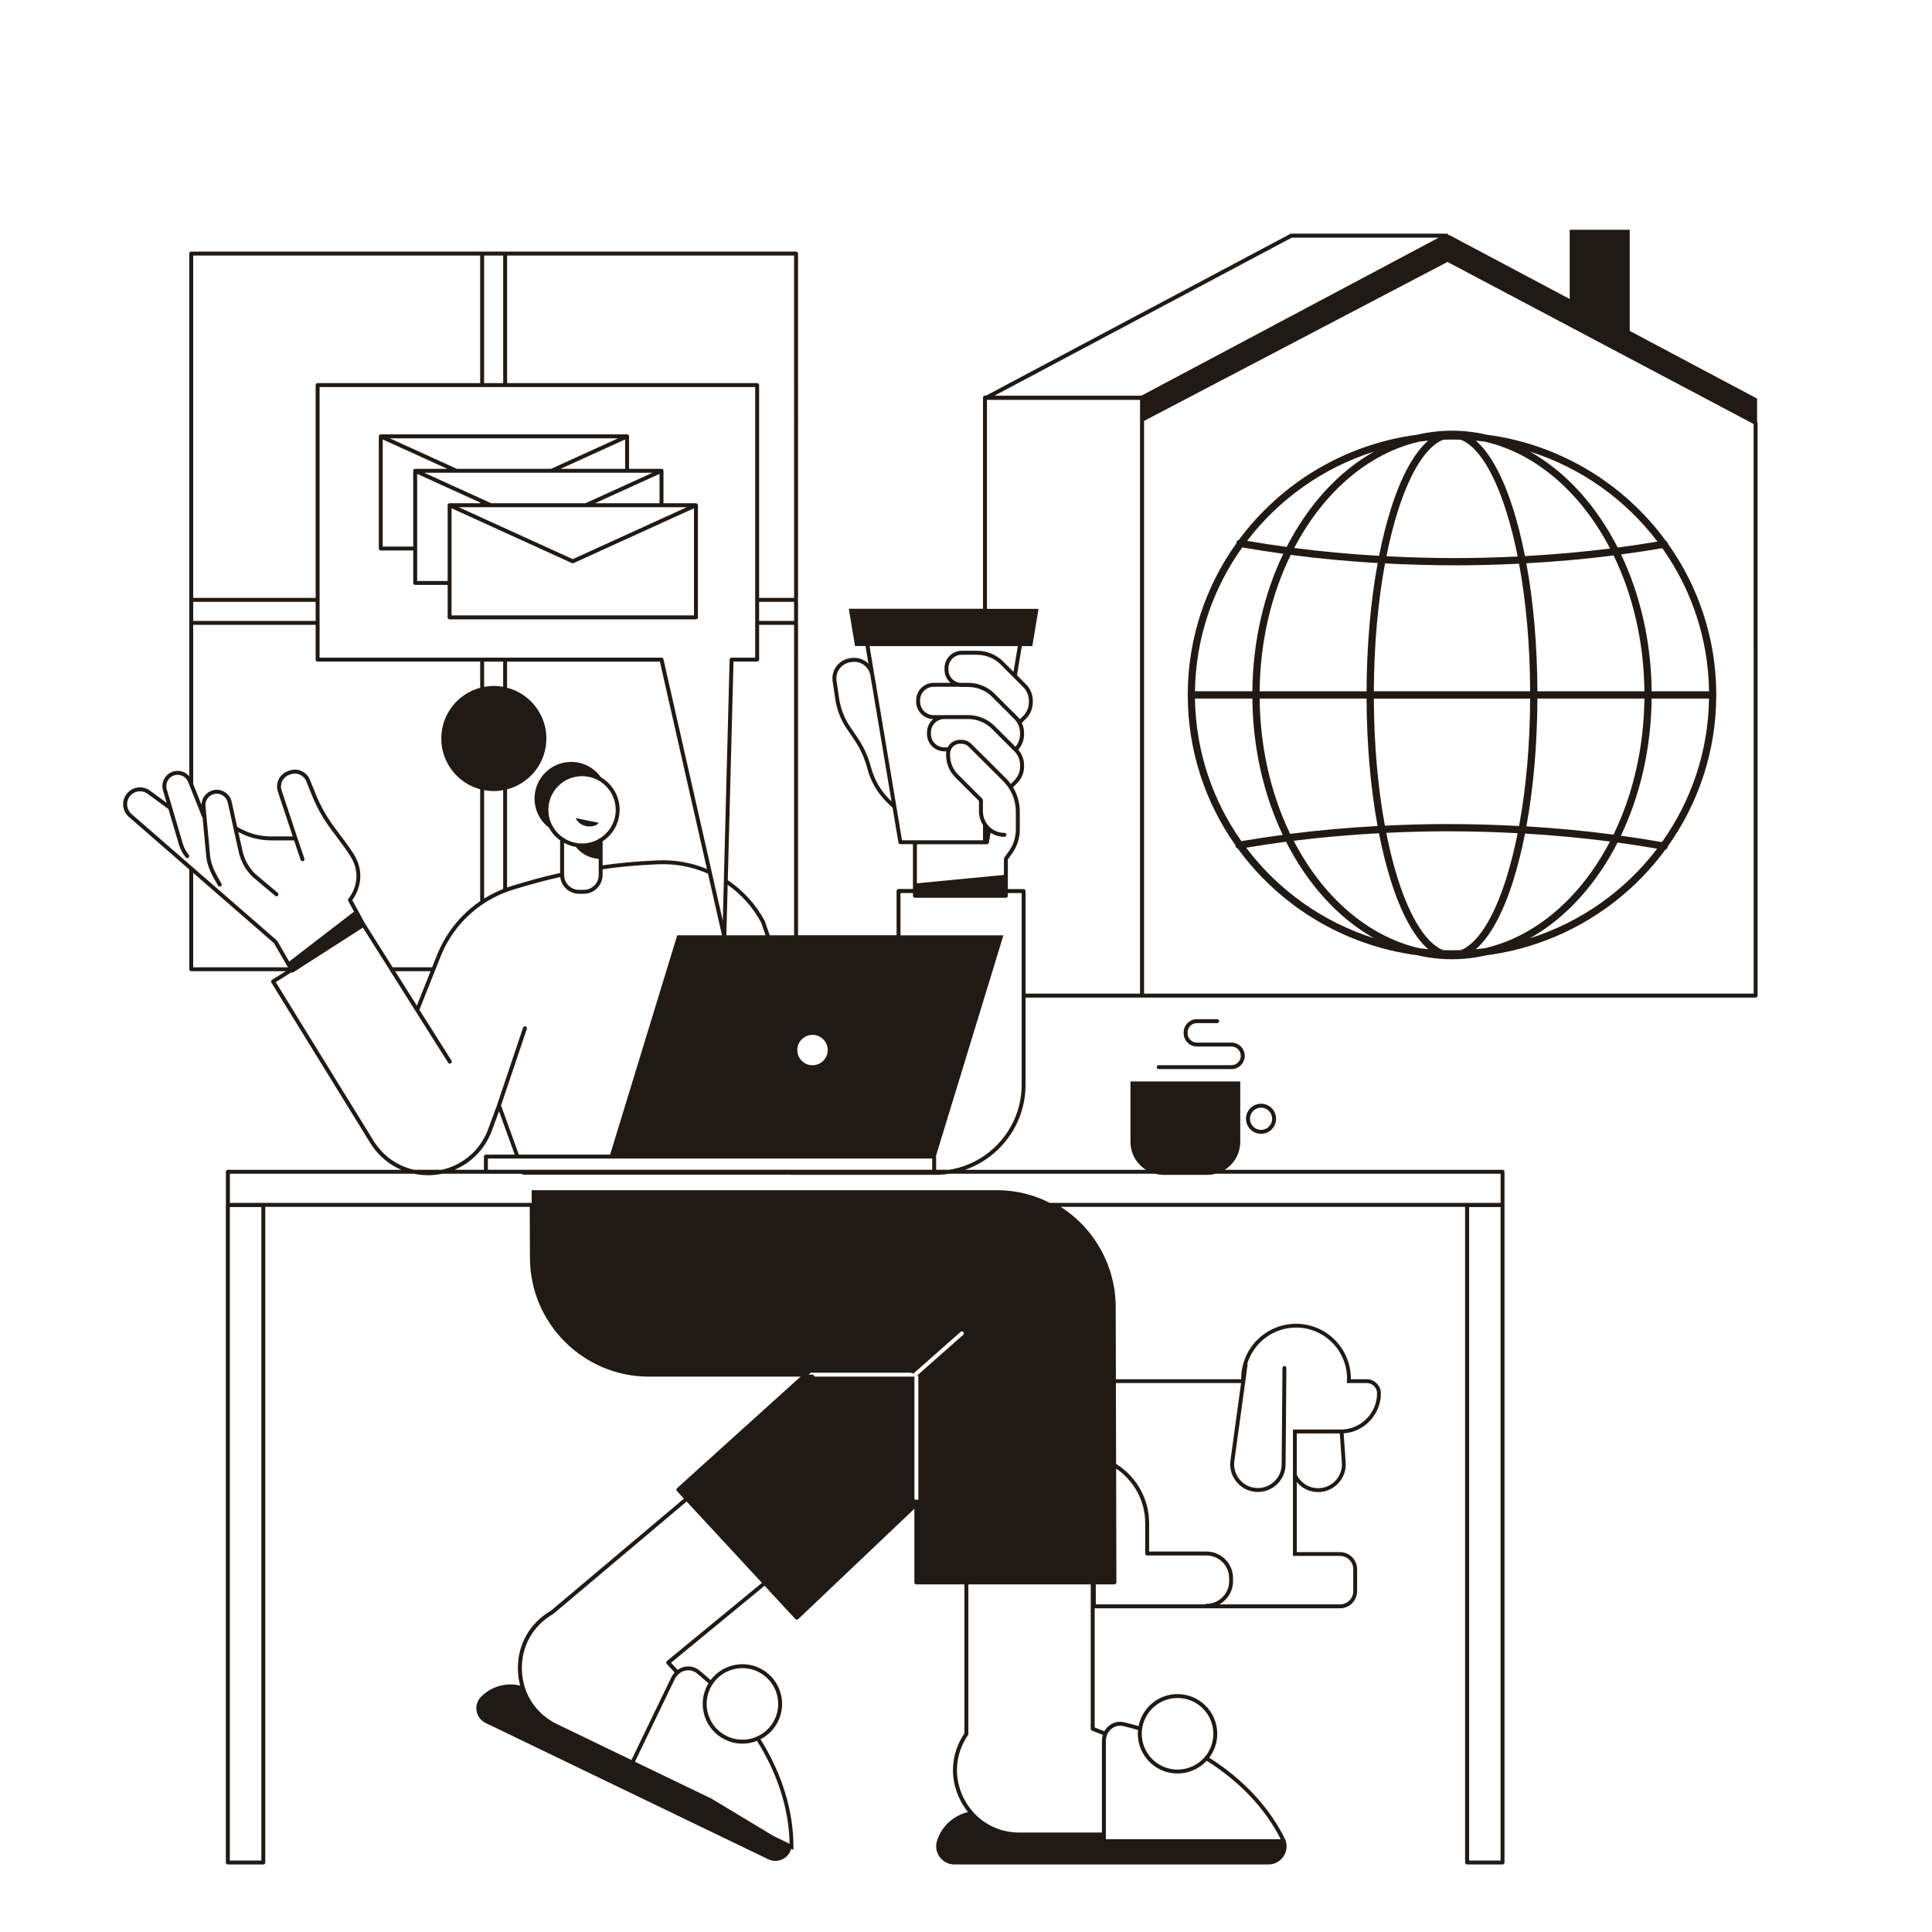 <?xml version="1.0" encoding="UTF-8"?>
<svg id="Camada_1" data-name="Camada 1" xmlns="http://www.w3.org/2000/svg" viewBox="0 0 500 500">
  <defs>
    <style>
      .cls-1 {
        fill: #211a14;
        stroke-width: 0px;
      }
    </style>
  </defs>
  <path class="cls-1" d="M454.73,109.1v-5.95l-32.96-17.51v-26.17h-15.53v17.91l-31.19-16.57-.19.1s0-.04,0-.06c-.05-.22-.26-.38-.49-.38h-40.19c-.08,0-.17.02-.24.06l-78.74,41.85h-.29c-.28,0-.51.23-.51.51v54.66h-34.73l1.61,9.64h2.71l.77,4.57c-1.14-1.12-2.76-1.71-4.46-1.46l-.36.05c-2.88.42-4.88,3.11-4.45,5.99l.67,4.57c.4,2.74,1.43,5.4,2.99,7.69l2.03,3c1.48,2.2,2.57,4.6,3.23,7.14.93,3.57,2.77,6.68,5.47,9.24l1.12,1.07,1.51,8.99c.04.25.25.43.5.43h3.26v11.6h-3.73c-.28,0-.51.23-.51.52v11.45h-25.5V65.62c0-.29-.23-.51-.51-.51H49.49c-.28,0-.51.22-.51.51v135.29c-1.05-1.25-2.83-1.77-4.44-1.15-1.9.74-2.94,2.85-2.36,4.81l.95,3.21-4.43-3.25c-1.93-1.32-4.54-.89-5.95.98-1.38,1.82-1.11,4.42.62,5.92l15.61,13.59v25.82c0,.28.23.51.51.51h24.46l-3.55,2.22s-.08.05-.1.09c-.05.04-.08.1-.1.16-.02.04-.03.08-.03.13t0,.02c-.01.05-.01.11,0,.17.01.05.02.09.05.13l5.71,9.27h.01l19.87,32.25c.13.2.26.41.4.6.1.15.2.31.31.46.18.25.37.5.57.74.18.22.36.44.55.65.14.17.29.33.45.49.17.2.36.38.56.57.04.04.09.08.14.13.22.22.45.42.69.62.26.22.53.44.8.64.57.42,1.16.81,1.78,1.16.18.11.36.21.55.3.08.05.16.09.25.13.13.07.26.13.38.19.2.1.4.19.61.27h-44.88c-.28,0-.51.23-.51.51v8.52s-.01.04,0,.05c-.01.02-.01.04-.01.06v170.13c0,.28.23.51.51.51h9.18c.29,0,.51-.23.51-.51v-169.68h68.44l.06,13.32c.08,16.88,13.88,30.62,30.76,30.62h39.27,0s-31.97,28.88-31.97,28.88c-.1.09-.16.22-.17.36,0,.14.04.27.14.37l1.82,1.96-34.41,29c-5.59,3.23-8.79,9.01-8.55,15.47.05,1.35.24,2.67.58,3.92-3.59-.88-7.49.17-10.17,2.94-1.98,2.07-1.37,5.47,1.21,6.72l73.18,35.29c2.41,1.16,5.24-.2,5.9-2.72l.6.29v-.79c.03-9.33-2.99-18.97-8.52-27.85,1.99-1.01,3.59-2.63,4.57-4.68,2.46-5.1.31-11.26-4.79-13.72-4.49-2.17-9.81-.76-12.69,3.09-.95-.86-1.93-1.7-2.94-2.52-1.07-.88-2.49-1.2-3.86-.9-.64.14-1.22.41-1.74.78l-1.71-1.84,24.21-19.93,7.98,8.62c.09.1.22.16.36.16h.01c.13,0,.26-.05.35-.14l30.07-28.57v19.07c0,.28.23.51.51.51h12.43v38.55c-3.58,5.32-3.93,11.87-.93,17.55.54,1.02,1.16,1.97,1.86,2.83-3.69.86-6.76,3.57-7.99,7.35-.48,1.46-.24,3.01.66,4.25.9,1.24,2.29,1.95,3.82,1.95h81.25c1.52,0,2.92-.71,3.82-1.94.87-1.21,1.13-2.72.69-4.15,0-.03-.01-.06-.02-.09,0-.02-.01-.04-.02-.06-4.02-8.41-10.94-15.78-19.77-21.39,1.3-1.73,2.07-3.86,2.07-6.19,0-5.67-4.61-10.28-10.28-10.28-4.99,0-9.15,3.56-10.08,8.28-1.23-.35-2.48-.68-3.74-.98-1.35-.33-2.77-.01-3.88.87-.51.41-.93.9-1.23,1.46l-2.51-.98v-30.85h63.49c2.44,0,4.42-1.98,4.42-4.41v-5.72c0-2.43-1.98-4.41-4.42-4.41h-11.19v-18.15c.1.13.2.24.31.36,1.37,1.45,3.22,2.25,5.21,2.25s3.86-.81,5.23-2.28c1.37-1.47,2.04-3.38,1.91-5.38l-.53-7.53c5.37-.38,9.64-4.92,9.64-10.35,0-2.02-1.65-3.66-3.67-3.66h-4.1v-.16c0-7.83-6.37-14.2-14.19-14.2-6.36,0-11.99,4.28-13.68,10.4-.04.12-.07.24-.09.37h0c-.03.1-.06.19-.07.29v.03c-.25,1-.36,2.04-.36,3.11v.16h-32.42l-.05-18.71c-.02-10.52-5.43-20.28-14.24-25.9h104.66v169.68c0,.28.23.51.51.51h9.18c.29,0,.51-.23.51-.51v-178.76c0-.28-.22-.51-.51-.51h-71.89c2.41-1.51,4.01-4.18,4.01-7.24v-15.63h-28.41v15.63c0,3.05,1.6,5.72,4.01,7.24h-46.79c9.09-3.18,15.63-11.84,15.63-22v-22.57h30.13s0,0,0,0h158.81c.28,0,.51-.23.51-.51V109.42c0-.12-.06-.23-.14-.32ZM334.31,61.51h38.01l-76.85,40.85h-.02s-.08.02-.12.04h-37.96l76.93-40.89ZM230.59,207.26c-2.57-2.43-4.31-5.37-5.19-8.75-.69-2.66-1.83-5.16-3.38-7.46l-2.03-3c-1.46-2.17-2.44-4.68-2.82-7.27l-.67-4.57c-.35-2.32,1.27-4.49,3.59-4.83l.36-.05c2.32-.35,4.49,1.27,4.83,3.59l.12.85c.05.35.12.7.2,1.04l5.12,30.57-.13-.12ZM232.23,210.23l-.14-.84-.1-.58h0s-.03-.16-.03-.16v-.05s-.01-.06-.01-.06l-4.62-27.59v-.02l-.25-1.46-.36-2.14c.03-.08.02-.16,0-.24-.05-.19-.1-.38-.13-.57l-.3-1.75-1.26-7.56h38.38l-1.11,6.65-2.58-2.58c-1.21-1.21-2.69-2.07-4.3-2.51-.33-.09-.67-.17-1.02-.22-.51-.09-1.04-.13-1.57-.13h-3.93c-2.46,0-4.46,2.01-4.46,4.47v.44c0,1.35.61,2.57,1.57,3.39h-4.39c-2.49,0-4.52,2.03-4.52,4.52v.34c0,2.46,1.97,4.47,4.41,4.53-.77.64-1.32,1.55-1.52,2.57-.05.28-.08.56-.08.85v.45c0,2.46,2,4.46,4.46,4.46h.53c-.03.19-.05.39-.05.59v.41c0,2.16.85,4.19,2.37,5.72l6.14,6.13v2.69c0,.33.02.66.08.97.13.94.46,1.81.96,2.57v3.95h-20.96l-1.21-7.24ZM259.9,221.98c-.06.08-.09.19-.09.29v4.17l-4.39.42-1.02.1-17.11,1.64v-10.11h18.14c.25,0,.46-.18.5-.43l.43-2.56c1.04.68,2.27,1.07,3.59,1.07.28,0,.51-.22.51-.51s-.23-.51-.51-.51c-1.35,0-2.6-.49-3.56-1.28-.1-.09-.2-.18-.29-.27-.25-.24-.48-.51-.68-.79-.48-.66-.81-1.43-.95-2.26-.04-.19-.06-.39-.07-.59-.02-.12-.02-.25-.02-.38v-2.9c0-.13-.06-.26-.15-.36l-6.28-6.28c-1.34-1.34-2.07-3.11-2.07-5v-.41c0-.56.18-1.08.49-1.49.46-.64,1.21-1.05,2.05-1.05h.45c.67,0,1.31.26,1.79.74l.31.31,3.43,3.41,1.02,1.02,2.88,2.87,1.37,1.36c2.05,2.05,3.23,4.89,3.23,7.79v4.75c-.01.45-.04.89-.11,1.32-.2,1.48-.75,2.89-1.63,4.13l-1.26,1.79ZM255.45,214.78l-.03.16v-.18s.02.02.03.02ZM261.59,202.89c-.36-.5-.76-.97-1.2-1.41l-1.88-1.88-3.09-3.07-1.02-1.01-3.02-3.01c-.67-.67-1.56-1.04-2.51-1.04h-.45c-1.39,0-2.59.79-3.18,1.95h-.87c-1.89,0-3.44-1.54-3.44-3.44v-.45c0-1.89,1.55-3.44,3.44-3.44h6.19c.85,0,1.69.12,2.48.36.47.14.92.31,1.36.54.35.16.7.36,1.02.58.47.31.9.67,1.31,1.08l3.09,3.09,2.7,2.7c.96.96,1.48,2.23,1.48,3.59v.34c0,1.35-.52,2.63-1.48,3.59l-.93.93ZM262.81,193.28l-2.78-2.78-2.58-2.57c-.61-.61-1.3-1.13-2.03-1.56-.33-.19-.67-.36-1.02-.51-1.19-.52-2.49-.79-3.84-.79h-6.19c-.12,0-.25,0-.37.02-.02-.01-.04-.01-.06-.01h-2.32c-1.93,0-3.5-1.57-3.5-3.5v-.34c0-1.93,1.57-3.5,3.5-3.5h6.63c.21.03.43.05.65.05h1.69c1.34,0,2.64.3,3.81.88.18.08.35.17.52.26.17.1.34.2.5.31.04.01.07.03.1.06.18.11.34.23.5.37.02.01.04.03.06.05.07.05.13.1.19.17.09.06.18.14.27.24t0,.01c.08.07.16.15.23.22l4.24,4.23,1.58,1.58s0,0,0,.01c.9.95,1.39,2.19,1.39,3.51v.31c0,1.21-.42,2.36-1.19,3.28ZM263.98,186.11l-.65-.65s-.06-.07-.1-.11l-2-2h-.01l-3.71-3.71-.06-.07c-.61-.61-1.3-1.13-2.03-1.55-.33-.2-.67-.36-1.02-.51-1.19-.52-2.49-.79-3.84-.79h-2.21c-1.63-.26-2.89-1.68-2.89-3.39v-.44c0-1.9,1.55-3.44,3.44-3.44h3.93c.53,0,1.06.05,1.57.15.35.05.69.14,1.02.25,1.34.4,2.56,1.13,3.58,2.15l3.53,3.54,2.27,2.27c.95.94,1.47,2.2,1.47,3.54v.39c0,1.34-.52,2.6-1.47,3.55l-.82.82ZM117.7,302.74c.09-.04.18-.08.27-.14.15-.06.29-.13.44-.21.1-.04.19-.09.29-.14h.01c.15-.08.3-.16.44-.24.39-.2.77-.43,1.14-.67.19-.11.38-.22.56-.35.36-.25.71-.51,1.05-.81.34-.28.67-.57.99-.88.18-.17.36-.34.53-.52.18-.18.35-.36.51-.55.17-.19.33-.38.49-.57.16-.19.31-.39.46-.59.2-.27.39-.54.58-.82.09-.13.17-.27.26-.41.08-.13.16-.26.24-.4.27-.45.51-.9.72-1.37.12-.24.22-.47.32-.71.1-.24.2-.48.29-.73l1.86-5.04,4.06,11.22h-7.46c-.28,0-.51.23-.51.51v3.42h-7.54ZM158.71,302.74h-32.45v-2.91h114.99v2.91h-82.54ZM106.51,258.09l-4.25-6.74h9.17l-3.55,8.91-1.37-2.17ZM101.61,250.33l-7.09-11.24s-.02-.02-.02-.03l-3.33-6.11c.89-1.21,3.95-6.08.42-11.85-.94-1.53-3.18-4.55-4.9-6.81-2.04-2.7-3.73-5.67-5-8.82l-1.48-3.66c-.85-2.1-3.19-3.14-5.32-2.38l-.4.14c-2.13.76-3.29,3.13-2.58,5.29l3.85,11.61h-5.57c-3.11,0-6.16-.86-8.81-2.5l-1.43-6.48c-.46-2.1-2.55-3.45-4.65-3.02-1.83.38-3.13,2-3.16,3.8l-2.14-5.37v-41.19h31.69v9c0,.28.23.51.51.51h42.07v6.78c-5.8,1.56-10.07,6.84-10.07,13.13s4.27,11.57,10.07,13.13v28.96c-.44.3-.88.61-1.31.94-.45.35-.9.7-1.33,1.07-.29.25-.58.51-.86.77-.26.24-.51.48-.76.73-.15.14-.29.28-.42.42-.17.17-.33.34-.48.5-.25.27-.49.54-.73.82-.12.13-.23.26-.34.4-.27.32-.53.65-.78.98-.15.18-.28.36-.41.54-.13.17-.25.34-.37.52-.13.17-.25.35-.36.53-.12.17-.24.35-.35.53-.09.12-.17.25-.24.38-.14.21-.27.43-.4.66-.29.48-.56.97-.81,1.48-.1.2-.21.41-.31.62-.15.31-.3.62-.44.94-.07.14-.13.28-.19.42-.07.17-.15.35-.22.53l-1.33,3.34h-10.22ZM50,155.76h31.69v4.93h-31.69v-4.93ZM144.97,216.19c-.29-.25-.56-.51-.81-.78-1.39-1.55-2.24-3.59-2.24-5.83,0-4.81,3.91-8.71,8.72-8.71,2.35,0,4.49.93,6.06,2.45,1.63,1.59,2.65,3.8,2.65,6.26,0,.78-.1,1.54-.3,2.26,0,.02,0,.05-.02.07-.06.22-.12.43-.2.63-.06.18-.13.35-.21.52-.04.09-.07.17-.12.26-.14.3-.3.59-.48.87-.06.11-.13.22-.21.32-.21.32-.45.61-.7.89-.05.06-.11.12-.16.17-.15.17-.31.32-.47.47-.17.15-.34.29-.51.43-.04.03-.08.06-.12.09-.13.09-.26.18-.39.26-.02.02-.03.03-.05.04-.02.02-.03.02-.05.03-.04.03-.07.06-.11.08-.03.01-.05.02-.08.03l-.22-.04v.18s-.11.07-.16.1c-.16.08-.33.17-.5.24-.14.07-.28.13-.42.18-.13.06-.26.11-.39.15-.05.02-.09.03-.13.04-.4.14-.81.24-1.23.31-.15.03-.29.05-.43.06-.14.02-.29.03-.43.04-.21.02-.41.03-.62.03-.28,0-.56-.01-.83-.04-.21-.02-.41-.04-.61-.08-.04,0-.07-.01-.1-.02-.29-.05-.58-.12-.85-.2h-.01c-.81-.23-1.56-.57-2.25-1.01-.18-.11-.35-.22-.51-.34-.18-.13-.35-.27-.51-.41ZM155.97,217.72s.09-.06.13-.09c.16-.1.31-.21.46-.33.2-.15.4-.31.58-.48.01-.01.02-.01.02-.02.2-.18.38-.36.56-.55.13-.13.26-.27.37-.42.17-.19.34-.4.48-.62.07-.09.14-.19.2-.29.26-.38.48-.78.68-1.2.05-.12.1-.23.15-.36,0-.01.02-.02,0-.03.07-.14.13-.29.18-.44.06-.14.1-.28.14-.43.04-.11.08-.23.11-.35,0-.03.02-.07.02-.1v-.02c.2-.77.31-1.58.31-2.41,0-3.58-1.94-6.7-4.81-8.4h-.01c-1.71-2.42-4.53-4-7.72-4-5.24,0-9.48,4.25-9.48,9.48,0,3.07,1.46,5.81,3.72,7.53,0,0,0,.01.01.01h0c.71,1.32,1.68,2.43,2.89,3.29v8.43c-.62.13-1.23.28-1.84.43-1.31.3-2.61.63-3.9.98-.48.12-.95.25-1.42.39-.55.15-1.09.3-1.63.46l-1.5.44-1.75.51c-.57.17-1.13.35-1.69.55v-25.4c5.85-1.52,10.17-6.83,10.17-13.15s-4.32-11.63-10.17-13.15v-6.75h39.55l12.18,53.67c-3.95-1.64-8.28-2.43-12.68-2.23l-1.51.07c-4.29.2-8.56.6-12.81,1.2v-6.21ZM130.22,177.75c-.79-.14-1.59-.23-2.42-.23s-1.7.09-2.51.24v-6.54h4.93v6.53ZM125.29,204.49c.82.15,1.65.24,2.51.24s1.63-.09,2.42-.23v25.56c-.47.18-.93.38-1.38.59-.26.12-.52.24-.78.37-.26.13-.52.25-.77.39-.38.19-.76.4-1.13.62-.14.09-.29.17-.44.26-.15.08-.29.17-.43.26v-28.06ZM145.99,226.43v-8.3c.87.48,1.81.82,2.81,1.01.08.02.17.04.25.05.3.38.65.76,1.07,1.12,1.6,1.39,3.43,1.85,4.83,1.96v4.16c0,2.13-1.73,3.86-3.86,3.86h-1.25c-2.02,0-3.68-1.57-3.83-3.55-.02-.1-.02-.21-.02-.31ZM184.27,226l-.14-.61-12.43-54.79c-.05-.24-.26-.4-.5-.4h-88.49v-70.03h112.73v70.03h-6.11c-.27,0-.5.22-.51.5l-1.47,56.43v.56s-.03.61-.03.61l-.26,10-2.64-11.64-.15-.66ZM205.51,160.69h-9.05v-4.93h9.05v4.93ZM188.32,228.99c3.55,2.51,6.55,5.83,8.67,9.78l1.13,3.29h-10.14l.34-13.07ZM210.28,267.82c2.17,0,3.93,1.76,3.93,3.94,0,1.04-.41,2-1.08,2.7-.17.19-.37.36-.58.51-.31.22-.65.39-1.02.51-.39.14-.81.21-1.25.21-2.17,0-3.94-1.76-3.94-3.93,0-1.03.39-1.97,1.05-2.67.12-.14.25-.26.4-.38.14-.11.28-.22.44-.31.6-.37,1.3-.58,2.05-.58ZM199.2,242.06l-1.26-3.66s-.02-.05-.03-.07c-2.31-4.31-5.63-7.91-9.56-10.55l1.48-56.56h6.12c.29,0,.51-.23.51-.51v-9h9.05v80.35h-6.31ZM205.51,154.74h-9.05v-55.08c0-.28-.22-.51-.51-.51h-64.71v-33.02h74.27v88.61ZM130.22,66.13v33.02h-4.93v-33.02h4.93ZM124.27,66.13v33.02h-42.07c-.28,0-.51.23-.51.51v55.08h-31.69v-88.61h74.27ZM34.04,210.66c-1.32-1.15-1.53-3.14-.48-4.54.66-.87,1.66-1.33,2.68-1.33.65,0,1.3.19,1.87.58l5.49,4.02,2.72,9.22c.36,1.2.94,2.31,1.74,3.28.1.12.25.19.4.19.11,0,.22-.04.32-.12.22-.18.25-.5.07-.72-.71-.86-1.23-1.85-1.55-2.92l-2.68-9.1-.17-.58-.17-.57-1.12-3.79c-.43-1.45.34-3.02,1.75-3.56,1.49-.58,3.18.16,3.77,1.63l.3.75,1.02,2.56.83,2.09.31.77.31.78.95,2.38s.02.05.05.08l.91,9.75c.13,1.45.54,2.75,1.09,4,.53,1.2,1.2,2.35,1.89,3.52l.09.16c.14.24.46.32.7.18s.33-.45.18-.7l-.09-.15c-.67-1.17-1.33-2.3-1.85-3.48-.5-1.13-.87-2.32-1-3.62l-.76-8.24-.26-2.76-.06-.63-.06-.62-.04-.48c-.19-1.5.83-2.91,2.31-3.22,1.56-.32,3.11.68,3.45,2.24l1.23,5.55.3,1.38,1.29,5.83c.54,2.43,1.77,4.64,3.57,6.42l2.75,2.32,3.14,2.64c.09.09.21.13.33.13.14,0,.29-.07.39-.19.18-.21.15-.53-.06-.72l-5.86-4.94c-1.64-1.61-2.76-3.64-3.26-5.88l-1.09-4.93c2.61,1.43,5.53,2.17,8.51,2.17h5.91l1.71,5.05c.08.21.27.35.49.35.05,0,.11-.01.16-.03.27-.09.41-.38.32-.65l-1.83-5.39-4.07-12.29c-.54-1.62.34-3.42,1.96-4l.4-.14c1.61-.58,3.38.22,4.02,1.8l1.48,3.66c1.31,3.24,3.04,6.28,5.14,9.05,2.44,3.22,4.11,5.55,4.84,6.74,3.66,5.98-.37,10.73-.54,10.93-.14.16-.17.39-.07.58l1.52,2.78-16.79,12.92-3.08-5.33s-.06-.09-.1-.13l-12.92-11.24-.05-.05-8.69-7.55-1.02-.89-14.94-13ZM50,250.33v-24.43l20.92,18.21,3.59,6.22h-24.51ZM105.61,302.31c-.28-.09-.56-.19-.83-.3-.16-.06-.31-.12-.46-.19-.02,0-.03,0-.04-.02-.14-.05-.27-.1-.4-.17t-.02-.01c-.13-.06-.27-.12-.4-.19-.27-.13-.54-.27-.8-.42-.26-.14-.51-.29-.75-.45-.03-.02-.06-.04-.09-.06-.29-.18-.58-.38-.86-.59-.18-.13-.35-.26-.52-.4-.04-.03-.08-.06-.12-.1-.11-.08-.21-.17-.32-.27-.05-.03-.09-.07-.13-.11-.13-.12-.26-.23-.39-.35-.05-.05-.11-.1-.15-.15-.15-.14-.29-.28-.42-.42-.05-.05-.1-.1-.14-.15-.11-.11-.21-.22-.3-.33-.11-.11-.21-.22-.29-.34-.11-.12-.21-.24-.31-.37-.43-.52-.82-1.08-1.18-1.66l-19.55-31.72-5.77-9.37,4-2.5s.08.03.12.04c.04.01.08.01.12.01.1,0,.19-.02.28-.08l.45-.29.89-.57.7-.45,15.99-10.26,6.48,10.26.28.45h.01l.35.57h0l4.55,7.21s0,.02.02.03c0,.02.01.03.02.05l3.09,4.9,7.26,11.49c.1.15.26.24.43.24.1,0,.19-.03.27-.08.24-.15.31-.47.16-.71l-6.9-10.94-1.4-2.21h0s3.97-9.98,3.97-9.98h.01l.22-.57.18-.45,1.18-2.96c.16-.4.34-.8.51-1.19.12-.25.24-.5.36-.74.12-.25.24-.49.37-.73.14-.28.29-.55.45-.82.13-.24.26-.47.41-.7.09-.17.2-.34.31-.51.1-.17.21-.34.33-.51.14-.22.29-.44.44-.65.1-.15.2-.29.31-.43.48-.67.99-1.32,1.53-1.94.17-.2.34-.39.52-.58.45-.51.93-1,1.44-1.47.25-.24.5-.47.76-.7.25-.23.51-.45.78-.67.13-.12.27-.23.4-.33.4-.32.81-.64,1.24-.93.33-.25.67-.48,1.02-.71.02-.01.04-.03.07-.04.32-.21.64-.41.96-.6.93-.55,1.89-1.06,2.89-1.51.27-.13.55-.25.82-.36.06-.03.13-.05.19-.08.33-.14.67-.27,1.02-.39.21-.08.41-.16.63-.23.44-.15.89-.3,1.34-.43l3.26-.95c.66-.19,1.32-.38,1.98-.56.75-.22,1.51-.42,2.27-.61.56-.15,1.13-.3,1.7-.43.86-.21,1.73-.41,2.59-.6.06.64.26,1.25.55,1.79h0s.01.02.01.03c.45.81,1.13,1.48,1.95,1.93.69.38,1.48.59,2.32.59h1.25c.84,0,1.64-.21,2.33-.59h0s.01,0,.01-.01c.81-.45,1.48-1.12,1.93-1.93.01,0,.01-.01.01-.01h0c.38-.7.59-1.5.59-2.34v-1.47c4.26-.61,8.56-1.01,12.86-1.21l1.51-.07c4.5-.21,8.91.66,12.91,2.42l3.62,15.96h-11.59l-2.53,8.27-.14.45-.17.57-3.73,12.19-10.79,35.27h-23.63l-4.6-12.73,6.67-19.81c.09-.27-.06-.56-.33-.65-.26-.09-.55.06-.64.33l-6.71,19.95v.03s-2.35,6.35-2.35,6.35c-.1.26-.2.53-.31.78-.11.26-.22.51-.35.76-.09.2-.2.4-.31.6-.33.62-.7,1.22-1.11,1.79-.25.34-.51.67-.78.99-.25.32-.53.63-.84.93-.21.22-.44.44-.67.65s-.47.41-.71.61c-.16.14-.32.27-.49.38-.33.25-.67.49-1.02.72-.17.11-.35.22-.53.32-.18.12-.36.22-.54.31-.18.1-.37.2-.55.29-.37.18-.76.35-1.14.51-.17.07-.33.13-.5.19-.17.06-.34.12-.51.18-.16.06-.33.11-.49.15-.22.07-.43.13-.65.18-.12.04-.24.06-.35.09-.06.01-.11.02-.16.03h-7.12c-.54-.12-1.07-.26-1.59-.43ZM67.64,481.5h-8.16v-169.11h8.16v169.11ZM249.27,345.46l-11.08,9.79-.38.34-.14.13-.25.21.25.26v31.89l-.15.14c-.09-.09-.22-.15-.36-.15-.12,0-.24.04-.32.12l-.19-.24v-31.68h-25.78l-.42-.51h-1.17l.56-.51h25.76l.83.19h.01l.21-.19.26-.23.46-.41,11.22-9.91c.21-.19.54-.17.72.04.19.21.17.54-.04.72ZM192.16,431.71c1.34,0,2.71.29,4,.92,4.6,2.22,6.54,7.76,4.32,12.36-.9,1.88-2.37,3.35-4.2,4.24-.14.08-.28.15-.42.21-.17.08-.33.15-.5.2-.05.03-.11.05-.16.07-.99.35-2.01.52-3.02.52-.25,0-.49-.01-.73-.03-.26-.02-.52-.05-.78-.09-.87-.14-1.73-.41-2.55-.8-2.23-1.08-3.9-2.95-4.72-5.29-.26-.74-.42-1.49-.49-2.25-.02-.26-.03-.53-.03-.79,0-.24.01-.48.03-.72.08-1.13.38-2.26.89-3.31.1-.2.21-.41.33-.6.08-.15.17-.3.27-.44.09-.14.18-.28.28-.41,1.76-2.42,4.57-3.79,7.48-3.79ZM175.66,433.21c.13-.12.26-.22.41-.31.38-.26.81-.44,1.27-.54,1.07-.24,2.17.01,3.01.7,1.03.84,2.03,1.7,3,2.58-.17.27-.33.56-.47.86-.43.89-.72,1.82-.88,2.77-.04.22-.07.45-.09.67-.02.23-.04.47-.04.7-.05,1.25.14,2.5.57,3.72.9,2.59,2.76,4.67,5.24,5.87,1.28.62,2.66.96,4.04,1.01.14.01.27.01.41.01.1,0,.19,0,.29-.01.22,0,.45-.01.67-.04.82-.07,1.64-.25,2.44-.53.13-.04.26-.09.38-.14,5.32,8.5,8.3,17.7,8.43,26.63l-4.11-1.98-10.69-6.44-.71-.43-4.69-2.83h-.01l-19.81-9.55.89-1.85,9.42-19.54c.18-.36.4-.69.66-.97.11-.13.24-.25.37-.36ZM172.6,429.87c-.11.09-.18.22-.19.37-.01.14.04.27.14.38l2.05,2.22c-.35.37-.64.79-.87,1.27l-9.38,19.45-.93,1.93-19.24-9.28c-4.14-1.99-7.09-5.44-8.39-9.63-.42-1.37-.67-2.81-.72-4.31-.22-6.09,2.8-11.53,8.08-14.56.03-.02.05-.04.08-.06l34.47-29.06,19.49,21.05-24.59,20.23ZM304.75,439.44c5.11,0,9.26,4.16,9.26,9.26,0,2.13-.72,4.09-1.92,5.65-.1.13-.2.25-.3.37-.12.14-.25.28-.37.41-.76.77-1.64,1.42-2.62,1.9-.21.1-.43.2-.66.28-.24.1-.49.19-.74.26-.84.25-1.73.39-2.65.39-3.38,0-6.34-1.82-7.96-4.53-.13-.22-.26-.46-.37-.69-.11-.22-.2-.44-.29-.66-.41-1.05-.64-2.19-.64-3.38,0-.23.01-.46.03-.68.01-.17.02-.34.05-.51.02-.17.05-.34.08-.51.8-4.29,4.58-7.56,9.1-7.56ZM287.68,447.39c.87-.68,1.97-.93,3.02-.68,1.29.31,2.56.64,3.81,1.01-.02.32-.04.65-.04.98,0,1,.14,1.97.41,2.89.06.21.13.42.21.63.08.22.17.44.26.65,1.61,3.6,5.21,6.11,9.4,6.11,1.45,0,2.83-.3,4.08-.85.22-.09.43-.19.64-.3.2-.1.38-.2.57-.32.83-.5,1.59-1.12,2.26-1.83,8.44,5.33,15.1,12.28,19.11,20.23.01.03.03.05.04.08h-45.25v-25.47c0-.4.06-.79.17-1.16.04-.16.1-.33.17-.48.06-.16.14-.32.24-.46.23-.4.54-.74.9-1.03ZM285.42,448.99c-.16.48-.24,1-.24,1.53v23.74h-21.35c-4.35,0-8.32-1.64-11.27-4.55-.16-.15-.32-.31-.48-.48-.13-.15-.27-.3-.4-.46-.81-.93-1.52-1.97-2.12-3.11-2.84-5.39-2.48-11.6.96-16.63.06-.08.09-.18.09-.29v-38.7h31.67v37.38c0,.21.13.39.33.47l2.81,1.1ZM283.58,410.04h4.83c.13,0,.26-.06.36-.15.09-.1.15-.23.15-.37l-.06-26.88v-1.27s-.01-1.31-.01-1.31c4.54,3.07,7.53,8.26,7.53,14.14v7.85c0,.28.23.51.51.51h15.35c3.23,0,5.86,2.63,5.86,5.86v.8c0,3.22-2.63,5.85-5.86,5.85-.14,0-.27.06-.36.15h-28.29v-5.18ZM345.63,383.18c-1.18,1.26-2.77,1.96-4.5,1.96s-3.3-.69-4.48-1.94c-.43-.45-.78-.95-1.04-1.49v-10.74h11.13l.53,7.58c.12,1.72-.46,3.37-1.64,4.63ZM321.19,357.94l-2.75,20.04c-.27,1.97.26,3.92,1.52,5.47,1.25,1.55,3.03,2.49,5.02,2.65,2,.16,3.92-.51,5.4-1.86.9-.82,1.56-1.83,1.94-2.95.25-.72.39-1.48.39-2.28l.03-3.34.17-21.64c0-.28-.22-.52-.5-.51-.28,0-.51.22-.51.51l-.21,24.97c-.01,1.72-.72,3.31-1.99,4.48-1.27,1.16-2.91,1.74-4.64,1.6-1.7-.13-3.23-.94-4.31-2.27-1.07-1.34-1.53-3-1.3-4.7l2.77-20.17h.05v-.28s.57-4.26.57-4.26v-.05s.02-.04.02-.04c.02-.12-.02-.24-.08-.34,1.67-5.55,6.82-9.4,12.64-9.4,7.27,0,13.19,5.92,13.19,13.2,0,.14,0,.27-.02.41l-.03.75h5.15c1.47,0,2.67,1.19,2.67,2.66,0,4.91-3.87,9.02-8.71,9.35-.15.01-.31.02-.47.02h-12.59v32.71h12.19c1.89,0,3.42,1.53,3.42,3.41v5.72c0,1.88-1.53,3.41-3.42,3.41h-31.22c2.11-1.18,3.53-3.42,3.53-6v-.8c0-3.8-3.09-6.88-6.88-6.88h-14.84v-7.34c0-6.47-3.43-12.14-8.55-15.34l-.04-18.92v-2s32.39,0,32.39,0ZM388.35,481.5h-8.15v-169.11h8.15v169.11ZM298.93,303.76c.7.18,1.43.29,2.19.29h11.31c.76,0,1.49-.11,2.19-.29h73.74v7.55h-116.66c-4.11-2.11-8.77-3.29-13.7-3.29h-120.4v3.29s0,0,0,0H59.49v-7.55h47.63c.12.03.24.06.37.08.3.06.61.11.92.15.09.01.18.03.28.04.04,0,.08.01.12.01.28.03.56.06.84.07.37.03.76.04,1.14.04s.75,0,1.13-.04c.13-.01.26-.02.38-.03.25-.02.5-.04.74-.08.38-.05.75-.11,1.13-.18.12-.01.23-.04.34-.06h11.14s.07.01.1.01h9.28c.09.14.24.23.42.23h69.01c.06.02.13.04.2.04h37.46c1.22,0,2.43-.09,3.6-.28h53.21ZM264.4,280.74c0,11.09-8.15,20.32-18.78,22h-3.35v-3.42c0-.07-.01-.12-.04-.18h0s12.53-40.99,12.53-40.99l.66-2.15,4.26-13.94h-26.63v-10.94h3.22v.71c0,.28.23.51.51.51h23.54c.28,0,.51-.23.51-.51v-.71h3.57v49.62ZM264.91,230.09h-4.08v-7.66l1.17-1.65c1.25-1.78,1.92-3.87,1.92-6.04v-4.75c0-2.2-.61-4.37-1.75-6.24l1.07-1.07c1.15-1.15,1.79-2.68,1.79-4.31v-.34c0-1.49-.54-2.9-1.51-4.02.98-1.1,1.51-2.52,1.51-4.01v-.31c0-.91-.2-1.8-.59-2.6l1.08-1.08c1.14-1.14,1.77-2.65,1.77-4.27v-.39c0-1.61-.63-3.13-1.77-4.27l-2.33-2.33,1.26-7.54h2.71l1.61-9.64h-13.35v-54.08h39.62v153.66h-29.62v-26.54c0-.29-.23-.52-.51-.52ZM453.85,257.15h-157.77V108.94l78.53-41.15s0,0,0,0l79.23,41.94v147.42Z"/>
  <path class="cls-1" d="M320.62,139.71s-.01.02-.02.02c-.08.03-.17.05-.24.11-.21.14-.35.36-.39.61,0,.05,0,.1,0,.15,0,0-.01.02-.02.03-7.89,11.06-12.54,24.56-12.56,39.11v.05s-.01.04-.01.06.01.04.01.06v.06c.03,14.41,4.58,27.77,12.33,38.76,0,0,0,.01.01.02,0,.05-.01.11,0,.16.06.35.32.61.63.72,0,0,0,0,0,.01,10.77,14.76,27.36,25.07,46.4,27.57,2.93.68,5.94,1.04,9.01,1.04s6.07-.36,8.99-1.04c18.93-2.47,35.45-12.68,46.23-27.31h0c.33-.11.58-.38.65-.73,0-.05,0-.1,0-.16,0,0,.01-.02.02-.02,7.85-11.04,12.48-24.5,12.51-39.02v-.08s0-.02,0-.04,0-.02,0-.04v-.07c-.02-14.53-4.66-28-12.52-39.05,0,0,0,0,0,0,0,0,0-.01,0-.02-.05-.29-.24-.52-.49-.65,0,0-.01-.02-.02-.02-10.77-14.73-27.35-25.01-46.37-27.5-2.92-.68-5.92-1.04-8.99-1.04s-6.08.36-9.01,1.04c-18.89,2.48-35.37,12.65-46.15,27.22ZM428.95,140.16c-3.4.57-6.83,1.09-10.29,1.55-5.57-10.93-13.46-19.63-22.73-24.84,13.3,4.2,24.79,12.45,33.02,23.29ZM395.93,242.82c9.25-5.2,17.13-13.87,22.7-24.77,3.45.47,6.86,1,10.24,1.59-8.22,10.79-19.68,19-32.93,23.18ZM322.51,219.39c3.41-.57,6.85-1.09,10.32-1.55,5.57,10.99,13.48,19.74,22.78,24.98-13.35-4.22-24.88-12.52-33.1-23.43ZM355.61,116.87c-9.22,5.19-17.07,13.83-22.63,24.68-3.44-.47-6.85-.99-10.23-1.58,8.21-10.75,19.64-18.92,32.85-23.1ZM430.12,217.94c-3.5-.62-7.05-1.17-10.63-1.66,0,0,0-.01,0-.02,4.92-10.3,7.82-22.45,7.95-35.47,0,0,0,0,0,0h14.85s0,0,0,0c-.19,13.81-4.68,26.62-12.18,37.15h0ZM334.8,217.59c7.23-.9,14.6-1.55,22.07-1.95.86,4.37,1.88,8.46,3.05,12.19,2.69,8.57,6.02,14.63,9.7,17.82-.75-.07-1.5-.15-2.24-.24-.02-.01-.03-.01-.05-.01-13.44-3.09-25.05-13.38-32.52-27.81ZM321.26,217.68c-7.4-10.48-11.81-23.19-12-36.89,0,0,0,0,0,0h14.85s0,0,0,0c.13,12.93,2.99,25,7.85,35.26,0,0,0,.01,0,.02-3.6.48-7.17,1.02-10.7,1.62,0,0,0,0,0,0ZM321.5,141.67c3.5.61,7.03,1.16,10.6,1.65,0,0,0,0,0,0-4.94,10.32-7.86,22.51-7.99,35.57,0,0,0,0,0,0h-14.85s0,0,0,0c.19-13.85,4.7-26.68,12.24-37.23,0,0,0,0,0,0ZM356.54,145.72s0,0,0,.01c-1.83,9.98-2.83,21.33-2.87,33.17,0,0,0,0,0,0h-27.68s0,0,0,0c.13-13.01,3.07-25.12,8.05-35.3,0,0,0,0,0,0,7.36.97,14.88,1.67,22.5,2.12ZM375.78,113.76c.78,0,1.56,0,2.33.05,4.33,1.75,8.51,8.32,11.74,18.62,1.12,3.56,2.1,7.44,2.92,11.59-5.41.26-10.86.41-16.36.41-5.92,0-11.79-.17-17.6-.48.82-4.12,1.79-7.99,2.9-11.52,3.23-10.3,7.41-16.87,11.75-18.62.77-.04,1.55-.05,2.33-.05ZM376.41,146.31c5.62,0,11.2-.15,16.72-.43,0,0,0,0,0,0,1.83,9.91,2.83,21.21,2.87,33.01,0,0,0,0,0,0h-40.45s0,0,0,0c.04-11.82,1.05-23.14,2.89-33.07,0,0,0,0,0-.01,5.93.32,11.92.49,17.96.49ZM375.78,245.93c-.78,0-1.56-.01-2.33-.05-4.34-1.75-8.52-8.32-11.75-18.62-1.13-3.59-2.11-7.52-2.93-11.72,5.35-.26,10.75-.4,16.2-.4,5.99,0,11.93.18,17.8.49-.83,4.16-1.81,8.07-2.93,11.63-3.23,10.3-7.41,16.87-11.74,18.62-.77.04-1.55.05-2.33.05ZM374.97,213.26c-5.57,0-11.09.15-16.56.42,0,0,0,0,0,0-1.83-9.88-2.82-21.14-2.86-32.88,0,0,0,0,0,0h40.45s0,0,0,0c-.04,11.77-1.03,23.05-2.86,32.95,0,0,0,.01,0,.02-6-.32-12.05-.5-18.16-.5ZM333.89,215.8c-4.88-10.13-7.77-22.13-7.9-35.01,0,0,0,0,0,0h27.68s0,0,0,0c.04,11.76,1.03,23.04,2.84,32.98,0,0,0,0,0,0-7.66.42-15.21,1.09-22.62,2.03,0,0,0,0,0,0ZM395.03,213.86s0,0,0,0c1.82-9.96,2.81-21.28,2.85-33.07,0,0,0,0,0,0h27.69s0,0,0,0c-.13,12.96-3.05,25.04-8,35.21-7.38-.98-14.9-1.68-22.54-2.14ZM425.57,178.9h-27.69s0,0,0,0c-.04-11.81-1.03-23.13-2.86-33.1,0,0,0-.01,0-.02,7.65-.42,15.19-1.09,22.58-2.03,4.93,10.15,7.84,22.21,7.97,35.15,0,0,0,0,0,0ZM384.19,245.41c-.74.09-1.49.17-2.24.24,3.68-3.19,7.01-9.25,9.7-17.82,1.16-3.71,2.17-7.77,3.03-12.1,7.44.44,14.78,1.12,21.98,2.05,0,0,0,0,0,0-7.46,14.32-19.04,24.55-32.42,27.62-.02,0-.03,0-.05.01ZM416.69,141.96s0,0,0,0c-7.21.9-14.57,1.55-22.02,1.96-.85-4.32-1.86-8.36-3.02-12.06-2.69-8.57-6.02-14.63-9.7-17.82.75.07,1.5.15,2.24.24.02.01.03.01.05.01,13.4,3.07,24.98,13.32,32.45,27.67ZM367.37,114.28c.74-.09,1.49-.17,2.24-.24-3.68,3.19-7.01,9.25-9.7,17.82-1.15,3.68-2.16,7.69-3.01,11.99-7.44-.43-14.77-1.11-21.96-2.03,0,0,0,0,0,0,7.47-14.27,19.02-24.46,32.37-27.52.02,0,.03,0,.05-.01ZM442.3,178.9h-14.85s0,0,0,0c-.13-12.99-3.02-25.12-7.92-35.41,0,0,0,0,0,0,3.59-.48,7.16-1.02,10.67-1.62,7.46,10.51,11.91,23.27,12.1,37.04,0,0,0,0,0,0Z"/>
  <path class="cls-1" d="M154.39,213.49c.19-.17.37-.36.54-.56l-5.93-1.21c.67,1.65,3.04,2.82,5.39,1.77Z"/>
  <path class="cls-1" d="M322.46,289.54c0,2.14,1.75,3.89,3.9,3.89s3.89-1.75,3.89-3.89-1.75-3.9-3.89-3.9-3.9,1.75-3.9,3.9ZM329.23,289.54c0,1.58-1.29,2.87-2.87,2.87s-2.87-1.29-2.87-2.87,1.28-2.88,2.87-2.88,2.87,1.29,2.87,2.88Z"/>
  <path class="cls-1" d="M318.71,275.66h-18.84c-.28,0-.51.23-.51.51s.23.51.51.51h18.84c1.89,0,3.43-1.54,3.43-3.43s-1.54-3.43-3.43-3.43h-8.95c-1.33,0-2.41-1.08-2.41-2.41v-.22c0-1.33,1.08-2.41,2.41-2.41h5.24c.28,0,.51-.23.51-.51s-.23-.51-.51-.51h-5.24c-1.89,0-3.43,1.54-3.43,3.43v.22c0,1.89,1.54,3.43,3.43,3.43h8.95c1.33,0,2.41,1.08,2.41,2.41s-1.08,2.41-2.41,2.41Z"/>
  <path class="cls-1" d="M180.6,130.62s-.02-.08-.05-.12c-.02-.05-.05-.09-.1-.12-.02-.02-.04-.04-.06-.05-.03-.03-.07-.05-.12-.06-.05-.02-.1-.03-.16-.03h-8.4v-8.4s0-.07-.01-.11t-.01-.02s-.02-.08-.05-.12c-.02-.05-.05-.09-.1-.12-.02-.02-.04-.04-.06-.05-.03-.03-.07-.05-.12-.06-.05-.02-.1-.03-.16-.03h-8.4v-8.4s0-.07,0-.1c-.01-.06-.03-.12-.07-.17h0s-.07-.09-.11-.12c-.04-.04-.09-.07-.15-.09-.05-.02-.11-.03-.17-.03h-63.75c-.06,0-.11.01-.16.03h-.01s-.08.03-.11.06c-.02,0-.03.02-.04.03-.04.03-.08.07-.1.11-.01.01-.02.02-.02.03-.03.05-.05.1-.06.15-.01.03-.01.07-.01.1v29.03c0,.28.23.51.51.51h8.4v8.4c0,.28.22.51.51.51h8.39v8.4c0,.28.23.51.51.51h63.76c.28,0,.51-.23.51-.51v-29.03s0-.07-.01-.11t0-.02ZM177.75,131.26l-6.04,2.75-1.02.46-7.89,3.6-.51.23-.51.23-6.41,2.92-1.12.51-1.12.51-4.9,2.23-4.9-2.23-1.12-.51-1.12-.51-9.85-4.49-1.02-.46-4.93-2.24-1.02-.47-5.56-2.53h59.04ZM162.8,130.24h-8.81l7.79-3.55.51-.23.51-.23,7.89-3.59v7.6h-7.89ZM168.85,122.35l-6.05,2.75-.51.24-.51.23-10.27,4.67h-24.38l-1.84-.84-1.02-.46-14.47-6.59h59.05ZM145.08,121.33l16.7-7.6v7.6h-16.7ZM124.27,113.44h35.67l-17.32,7.89h-24.41l-17.32-7.89h23.38ZM99.05,141.45v-27.72l16.7,7.6h-8.3c-.06,0-.12.01-.17.03-.11.04-.2.11-.26.21-.03.04-.05.09-.06.14t-.01.02s-.01.07-.01.11v19.61h-7.89ZM107.96,150.36v-27.72l16.31,7.42v.18h-7.92c-.06,0-.11.01-.16.03-.04.01-.08.03-.12.06-.02.01-.04.03-.06.05-.05.03-.08.07-.1.12-.03.04-.04.08-.05.12t0,.02s-.01.08-.01.11v19.61h-7.88ZM179.6,155.76v3.51h-62.74v-27.73l7.41,3.37,1.02.47,4.93,2.24,1.02.47,7.38,3.36,1.12.51,1.12.51,7.16,3.26c.07.03.14.04.21.04s.15,0,.21-.04l7.16-3.26,1.12-.51,1.12-.51,3.94-1.8.51-.23.51-.23,7.89-3.59.51-.24.51-.23,7.89-3.59v24.22Z"/>
</svg>